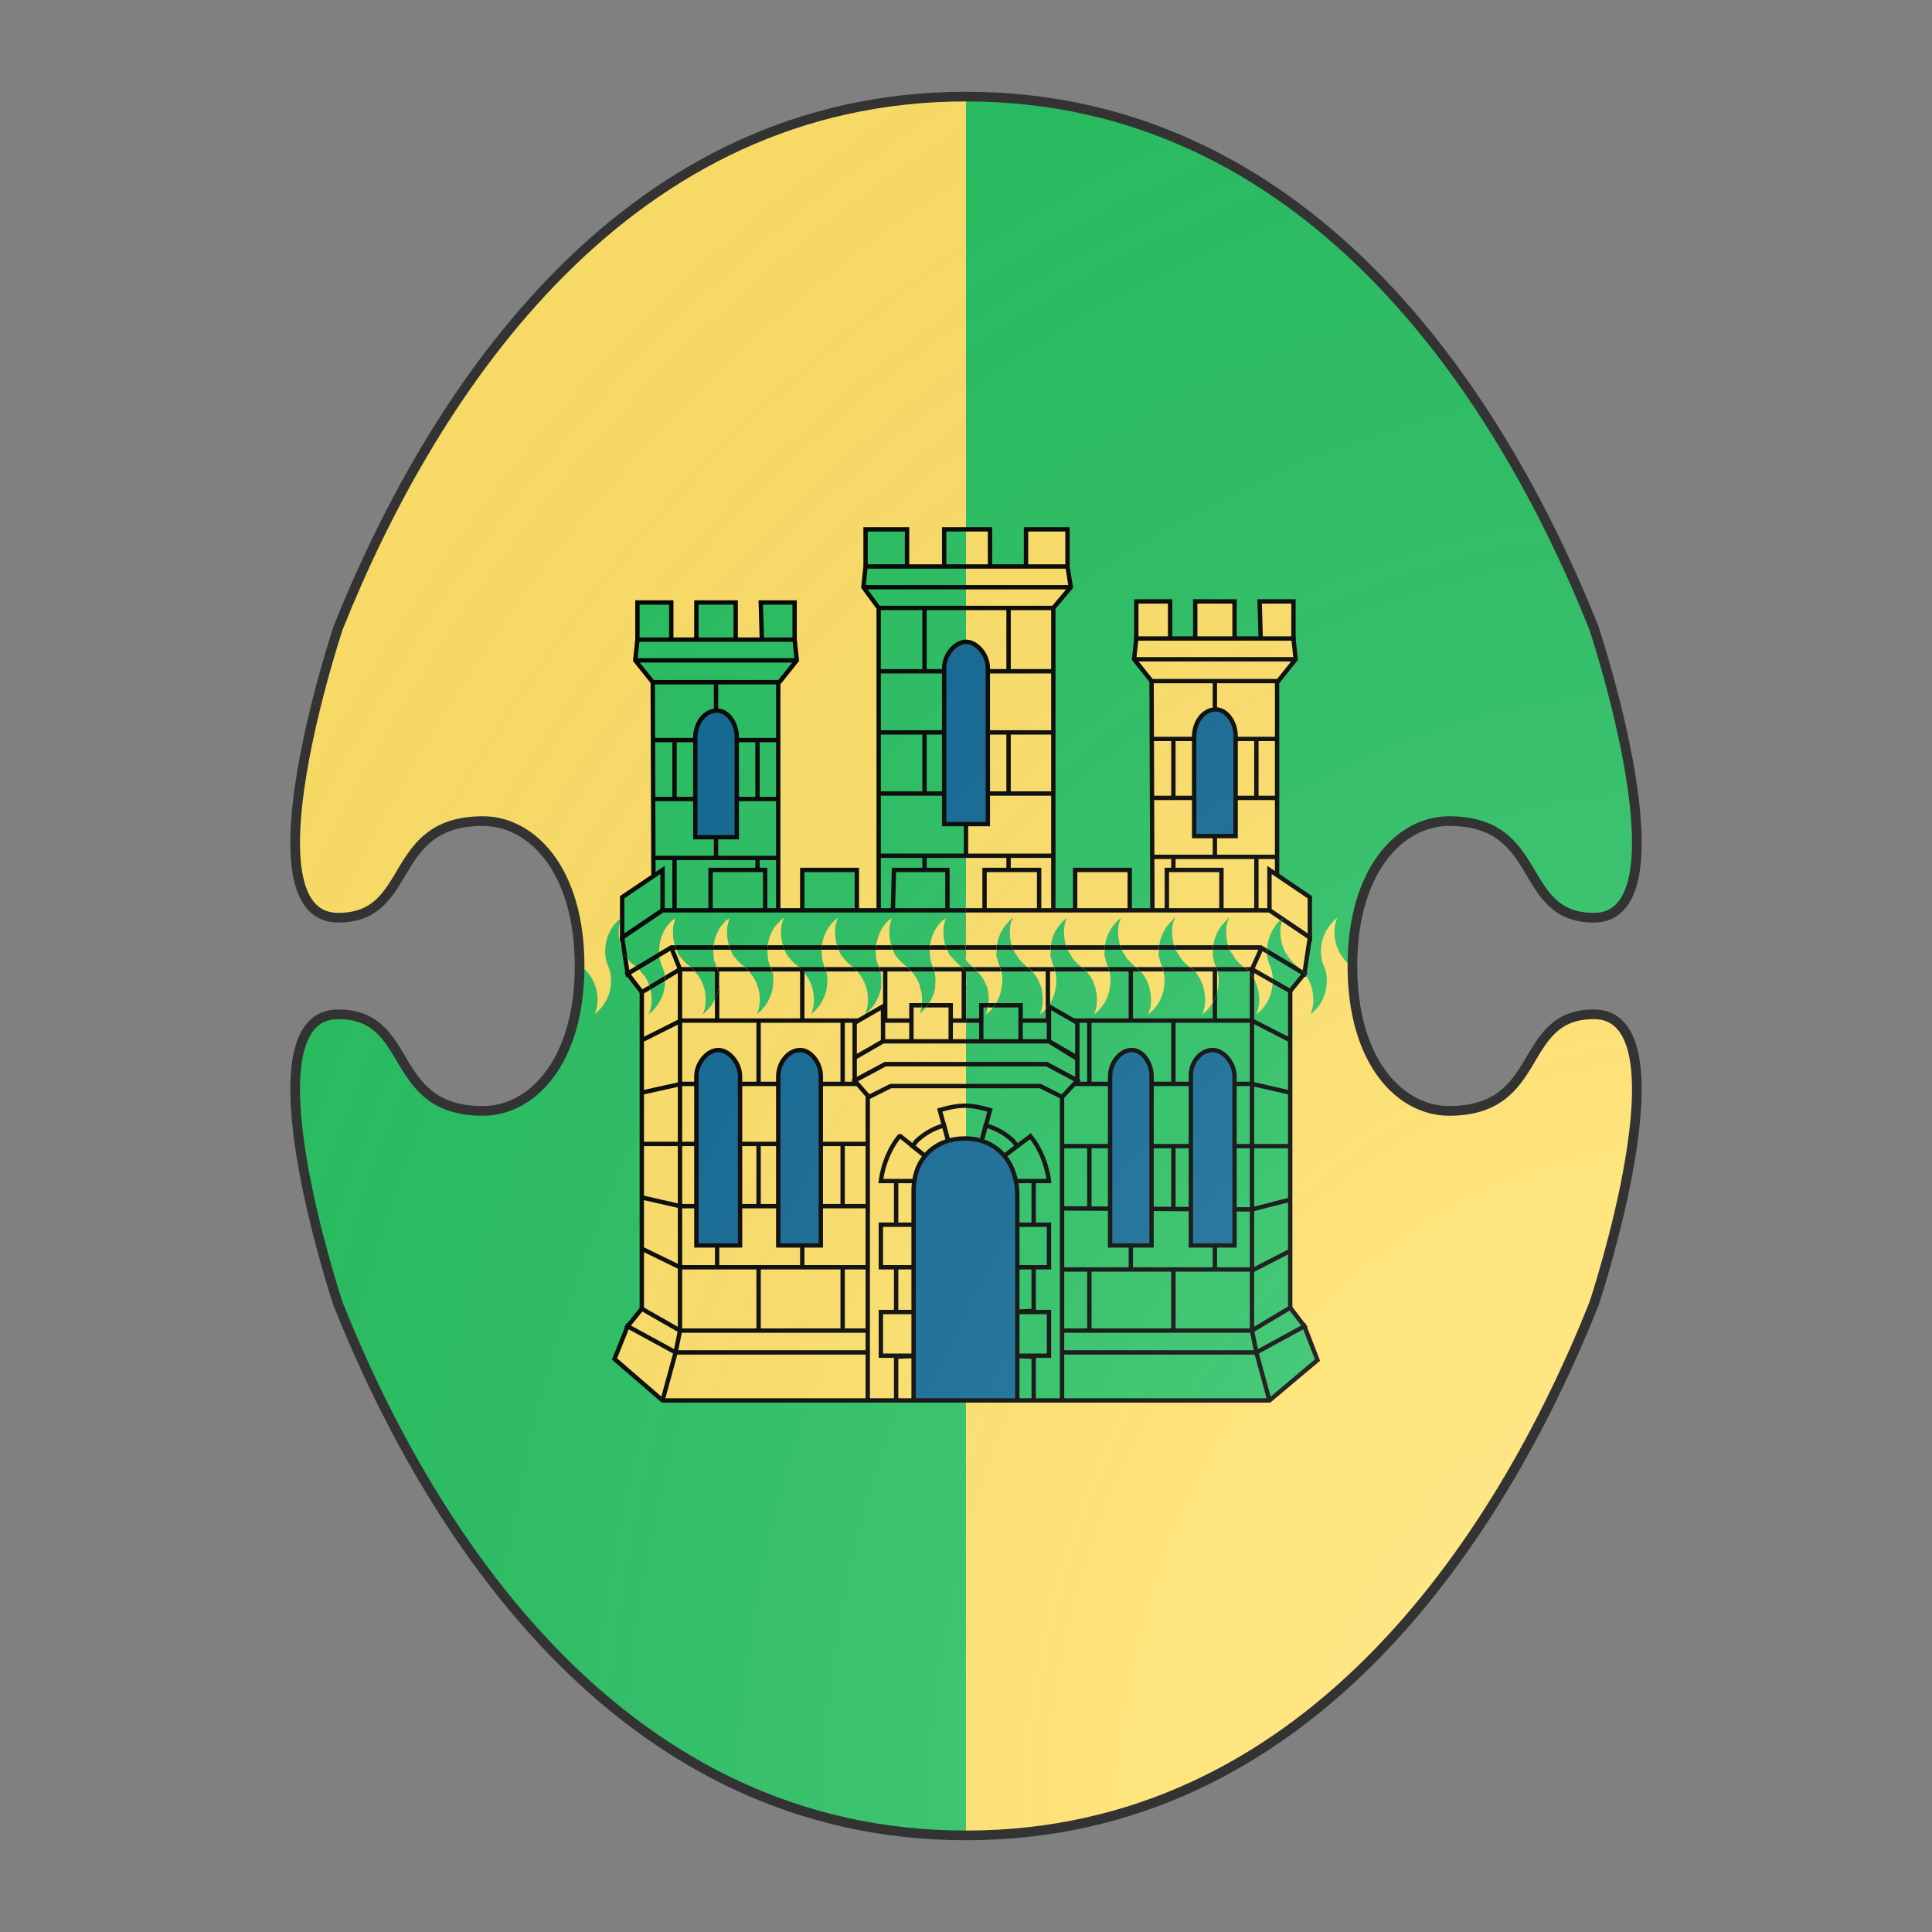 <svg id="coa88685571" width="500" height="500" viewBox="0 0 200 200" xmlns="http://www.w3.org/2000/svg" xmlns:x="http://www.w3.org/1999/xlink"><rect x="0" y="0" width="200" height="200" fill="#808080" stroke="none"/><defs><clipPath id="boeotian_coa88685571"><path d="M150 115c-5 0-10-5-10-15s5-15 10-15c10 0 7 10 15 10 10 0 0-30 0-30-10-25-30-55-65-55S45 40 35 65c0 0-10 30 0 30 8 0 5-10 15-10 5 0 10 5 10 15s-5 15-10 15c-10 0-7-10-15-10-10 0 0 30 0 30 10 25 30 55 65 55s55-30 65-55c0 0 10-30 0-30-8 0-5 10-15 10z"/></clipPath><clipPath id="divisionClip_coa88685571"><rect x="100" y="0" width="100" height="92.5"/><rect x="0" y="107.5" width="100" height="92.5"/><path d="M0 115l-.1-6 .2.8c1.3-1 2.3-2.5 2.9-4.4.5-2 .4-3.9-.3-5.4-.7-1.5-.8-3.4-.3-5.4A9 9 0 015.5 90c-.7 1.5-.8 3.4-.3 5.4.5 2 1.7 3.6 3.1 4.6a9 9 0 013.1 4.6c.5 2 .4 3.9-.3 5.4a9 9 0 003.1-4.6c.5-2 .4-3.9-.3-5.4-.7-1.5-.8-3.4-.3-5.4.5-2 1.7-3.6 3.1-4.6-.7 1.5-.8 3.4-.3 5.4.5 2 1.7 3.6 3.1 4.6a9 9 0 013.1 4.6c.5 2 .4 3.9-.3 5.4a9 9 0 003.1-4.6c.5-2 .4-3.9-.3-5.4-.7-1.5-.8-3.4-.3-5.4.5-2 1.7-3.6 3.1-4.6-.7 1.5-.8 3.4-.3 5.4.5 2 1.7 3.6 3.1 4.6a9 9 0 013.1 4.6c.5 2 .4 3.9-.3 5.4a9 9 0 003.1-4.6c.5-2 .4-3.9-.3-5.4-.7-1.5-.8-3.4-.3-5.4.5-2 1.7-3.6 3.1-4.6-.7 1.5-.8 3.4-.3 5.4.5 2 1.7 3.6 3.1 4.6a9 9 0 013.1 4.6c.5 2 .4 3.9-.3 5.4a9 9 0 003.1-4.6c.5-2 .4-3.9-.3-5.4-.7-1.5-.8-3.4-.3-5.4.5-2 1.7-3.6 3.1-4.6-.7 1.5-.8 3.4-.3 5.4.5 2 1.7 3.6 3.1 4.6a9 9 0 013.1 4.6c.5 2 .4 3.9-.3 5.4a9 9 0 003.1-4.6c.5-2 .4-3.9-.3-5.4-.7-1.5-.8-3.4-.3-5.4.5-2 1.7-3.6 3.1-4.6-.7 1.5-.8 3.4-.3 5.4.5 2 1.7 3.6 3.1 4.6a9 9 0 013.1 4.6c.5 2 .4 3.9-.3 5.4a9 9 0 003.1-4.6c.5-2 .4-3.9-.3-5.4-.7-1.5-.8-3.4-.3-5.4.5-2 1.7-3.6 3.1-4.6-.7 1.5-.8 3.4-.3 5.4.5 2 1.7 3.6 3.1 4.6a9 9 0 013.1 4.6c.5 2 .4 3.9-.3 5.4a9 9 0 003.1-4.6c.5-2 .4-3.9-.3-5.4-.7-1.5-.8-3.4-.3-5.4.5-2 1.7-3.6 3.1-4.6-.7 1.5-.8 3.4-.3 5.4.5 2 1.7 3.6 3.1 4.6a9 9 0 013.1 4.6c.5 2 .4 3.9-.3 5.4a9 9 0 003.1-4.6c.5-2 .4-3.9-.3-5.4-.7-1.5-.8-3.4-.3-5.4.5-2 1.7-3.6 3.1-4.6-.7 1.5-.8 3.4-.3 5.4.5 2 2.1 3.1 3.1 4.6 1 1.6 2.4 3.1 2.7 4.8.3 1.7.3 3.3 0 5.2 1.3-1 2.6-2.7 3.2-4.6.5-2 .4-3.9-.3-5.4-.7-1.5-.8-3.4-.3-5.4.5-2 1.7-3.6 3.1-4.6-.7 1.5-.8 3.4-.3 5.4.5 2 1.7 3.6 3.1 4.6a9 9 0 013.1 4.6c.5 2 .4 3.9-.3 5.4a9 9 0 003.1-4.6c.5-2 .4-3.9-.3-5.4-.7-1.5-.8-3.4-.3-5.4.5-2 1.7-3.6 3.1-4.6-.7 1.5-.8 3.4-.3 5.4.5 2 1.7 3.6 3.1 4.6a9 9 0 013.1 4.6c.5 2 .4 3.9-.3 5.4a9 9 0 003.1-4.6c.5-2 .4-3.9-.3-5.4-.7-1.5-.8-3.4-.3-5.4.5-2 1.7-3.6 3.1-4.6-.7 1.5-.8 3.4-.3 5.4.5 2 1.7 3.6 3.1 4.6a9 9 0 013.1 4.6c.5 2 .4 3.9-.3 5.4a9 9 0 003.1-4.6c.5-2 .4-3.9-.3-5.4-.7-1.5-.8-3.4-.3-5.4.5-2 1.7-3.6 3.1-4.6-.7 1.5-.8 3.4-.3 5.4.5 2 1.7 3.6 3.1 4.6a9 9 0 013.1 4.6c.5 2 .4 3.9-.3 5.4a9 9 0 003.1-4.6c.5-2 .4-3.9-.3-5.4-.7-1.5-.8-3.4-.3-5.4.5-2 1.7-3.6 3.1-4.6-.7 1.5-.8 3.4-.3 5.4.5 2 1.7 3.6 3.1 4.6a9 9 0 013.1 4.6c.5 2 .4 3.9-.3 5.4a9 9 0 003.1-4.6c.5-2 .4-3.9-.3-5.4-.7-1.5-.8-3.4-.3-5.4.5-2 1.7-3.6 3.1-4.6-.7 1.5-.8 3.4-.3 5.4.5 2 1.7 3.6 3.1 4.6a9 9 0 013.1 4.6c.5 2 .4 3.9-.3 5.4a9 9 0 003.1-4.6c.5-2 .4-3.9-.3-5.4-.7-1.5-.8-3.4-.3-5.4.5-2 1.7-3.6 3.1-4.6-.7 1.5-.8 3.4-.3 5.4.5 2 1.7 3.6 3.1 4.6a9 9 0 013.1 4.6c.5 2 .4 3.9-.3 5.4a9 9 0 003.1-4.6c.5-2 .4-3.9-.3-5.4-.7-1.5-.8-3.4-.3-5.4.5-2 1.7-3.6 3.1-4.6-.7 1.5-.8 3.4-.3 5.4.5 2 1.7 3.6 3.1 4.6a9 9 0 013.1 4.6c.5 2 .4 3.9-.3 5.4a9 9 0 003.1-4.6c.5-2 .4-3.9-.3-5.4-.7-1.5-.8-3.4-.3-5.4.5-2 1.7-3.6 3.1-4.6-.7 1.5-.8 3.4-.3 5.4.75 2.79 2.72 4.08 4.45 5.82L200 115z" transform="translate(0 50) scale(.5)"/><path d="M0 115l-.1-6 .2.8c1.3-1 2.3-2.5 2.9-4.4.5-2 .4-3.9-.3-5.4-.7-1.5-.8-3.4-.3-5.4A9 9 0 015.5 90c-.7 1.5-.8 3.4-.3 5.4.5 2 1.7 3.6 3.1 4.6a9 9 0 013.1 4.6c.5 2 .4 3.9-.3 5.4a9 9 0 003.1-4.6c.5-2 .4-3.9-.3-5.4-.7-1.5-.8-3.4-.3-5.4.5-2 1.7-3.6 3.1-4.6-.7 1.5-.8 3.4-.3 5.4.5 2 1.7 3.6 3.1 4.6a9 9 0 013.1 4.6c.5 2 .4 3.9-.3 5.4a9 9 0 003.1-4.6c.5-2 .4-3.9-.3-5.4-.7-1.5-.8-3.4-.3-5.4.5-2 1.7-3.6 3.1-4.6-.7 1.5-.8 3.4-.3 5.4.5 2 1.7 3.6 3.1 4.6a9 9 0 013.1 4.6c.5 2 .4 3.9-.3 5.4a9 9 0 003.1-4.6c.5-2 .4-3.9-.3-5.4-.7-1.5-.8-3.4-.3-5.4.5-2 1.7-3.6 3.1-4.6-.7 1.5-.8 3.4-.3 5.4.5 2 1.7 3.6 3.1 4.6a9 9 0 013.1 4.6c.5 2 .4 3.9-.3 5.4a9 9 0 003.1-4.6c.5-2 .4-3.9-.3-5.4-.7-1.5-.8-3.4-.3-5.4.5-2 1.7-3.6 3.1-4.6-.7 1.5-.8 3.4-.3 5.4.5 2 1.7 3.6 3.1 4.6a9 9 0 013.1 4.6c.5 2 .4 3.9-.3 5.4a9 9 0 003.1-4.6c.5-2 .4-3.9-.3-5.4-.7-1.5-.8-3.4-.3-5.4.5-2 1.7-3.6 3.1-4.6-.7 1.5-.8 3.4-.3 5.4.5 2 1.7 3.6 3.1 4.6a9 9 0 013.1 4.6c.5 2 .4 3.9-.3 5.4a9 9 0 003.1-4.6c.5-2 .4-3.9-.3-5.4-.7-1.5-.8-3.4-.3-5.4.5-2 1.7-3.6 3.1-4.6-.7 1.5-.8 3.4-.3 5.4.5 2 1.7 3.6 3.1 4.6a9 9 0 013.1 4.6c.5 2 .4 3.9-.3 5.4a9 9 0 003.1-4.6c.5-2 .4-3.9-.3-5.4-.7-1.5-.8-3.4-.3-5.4.5-2 1.7-3.6 3.1-4.6-.7 1.5-.8 3.4-.3 5.4.5 2 1.7 3.6 3.1 4.6a9 9 0 013.1 4.6c.5 2 .4 3.9-.3 5.4a9 9 0 003.1-4.6c.5-2 .4-3.9-.3-5.4-.7-1.5-.8-3.4-.3-5.4.5-2 1.7-3.6 3.1-4.6-.7 1.5-.8 3.4-.3 5.4.5 2 2.1 3.1 3.1 4.6 1 1.6 2.4 3.1 2.7 4.8.3 1.7.3 3.3 0 5.2 1.3-1 2.6-2.7 3.2-4.6.5-2 .4-3.9-.3-5.4-.7-1.5-.8-3.4-.3-5.4.5-2 1.7-3.6 3.1-4.6-.7 1.5-.8 3.4-.3 5.4.5 2 1.7 3.6 3.1 4.6a9 9 0 013.1 4.6c.5 2 .4 3.9-.3 5.4a9 9 0 003.1-4.6c.5-2 .4-3.9-.3-5.4-.7-1.5-.8-3.4-.3-5.4.5-2 1.7-3.6 3.1-4.6-.7 1.5-.8 3.4-.3 5.4.5 2 1.7 3.6 3.1 4.6a9 9 0 013.1 4.6c.5 2 .4 3.9-.3 5.4a9 9 0 003.1-4.6c.5-2 .4-3.9-.3-5.4-.7-1.5-.8-3.4-.3-5.4.5-2 1.7-3.6 3.1-4.6-.7 1.5-.8 3.4-.3 5.4.5 2 1.7 3.6 3.1 4.6a9 9 0 013.1 4.6c.5 2 .4 3.9-.3 5.4a9 9 0 003.1-4.6c.5-2 .4-3.9-.3-5.4-.7-1.5-.8-3.4-.3-5.4.5-2 1.7-3.6 3.1-4.6-.7 1.5-.8 3.4-.3 5.4.5 2 1.7 3.6 3.1 4.6a9 9 0 013.1 4.6c.5 2 .4 3.9-.3 5.4a9 9 0 003.1-4.6c.5-2 .4-3.9-.3-5.4-.7-1.5-.8-3.4-.3-5.4.5-2 1.7-3.6 3.1-4.6-.7 1.5-.8 3.4-.3 5.4.5 2 1.7 3.6 3.1 4.6a9 9 0 013.1 4.6c.5 2 .4 3.9-.3 5.4a9 9 0 003.1-4.6c.5-2 .4-3.9-.3-5.4-.7-1.5-.8-3.4-.3-5.4.5-2 1.7-3.6 3.1-4.6-.7 1.5-.8 3.4-.3 5.4.5 2 1.7 3.6 3.1 4.6a9 9 0 013.1 4.6c.5 2 .4 3.9-.3 5.4a9 9 0 003.1-4.6c.5-2 .4-3.9-.3-5.4-.7-1.5-.8-3.4-.3-5.4.5-2 1.7-3.6 3.1-4.6-.7 1.5-.8 3.4-.3 5.4.5 2 1.7 3.6 3.1 4.6a9 9 0 013.1 4.6c.5 2 .4 3.9-.3 5.4a9 9 0 003.1-4.6c.5-2 .4-3.9-.3-5.4-.7-1.5-.8-3.4-.3-5.4.5-2 1.7-3.6 3.1-4.6-.7 1.5-.8 3.4-.3 5.4.5 2 1.7 3.6 3.1 4.6a9 9 0 013.1 4.6c.5 2 .4 3.9-.3 5.4a9 9 0 003.1-4.6c.5-2 .4-3.9-.3-5.4-.7-1.5-.8-3.4-.3-5.4.5-2 1.7-3.6 3.1-4.6-.7 1.5-.8 3.4-.3 5.4.75 2.79 2.72 4.08 4.45 5.82L200 115z" transform="translate(200 150) scale(-.5)"/></clipPath><g id="castle_coa88685571" stroke-width=".4"><path d="M109.3 63.4H90.8l-.2 1.9 1.4 1.9h16l1.6-1.9zM92 67.2h16V102H92zM90.8 60h3.8v3.4h-3.8zm14.7 0h3.8v3.4h-3.8zM98 60h4.2v3.4H98zm-5.8 13h15.7m-15.7 5.6h15.7m-15.7 5.6h15.7m-15.7 5.7h15.7M92.2 67.2h15.7M92 95.6h16m-8 5.7v-5.7m0-5.7v-5.7m0-5.7v-5.7m3.9 22.9V90m-7.7 5.7V90m7.7-5.8v-5.7m-7.7 5.7v-5.7m7.7-5.7v-5.6m-7.7 5.6v-5.6m13.4-1.9h-19"/><path fill="#0D6793" d="M98 72.7c0-1.2 1-2.4 2-2.4s2 1.2 2 2.4V87h-4V72.7z"/><path d="M115.6 66.6h3.1v3.5h-3.1zm5.4 0h3.6v3.5H121zm5.9 0h3.1v3.5h-3z"/><path d="M130 70h-14.4l-.2 1.9 1.6 2h11.6l1.6-2zm-13 3.9h11.5v26.7h-11.4zm0 5.3h11.6M117 84.6h11.6M117 90h11.6M117 95.5h11.6m-5.8-5.5v-5.4m0-5.3V74m3.8 21.6V90m-7.6 5.6V90m7.6-5.4v-5.4m-7.6 5.4v-5.4m11.2-7.3h-14.8"/><path fill="#0d6793" d="M120.9 79c0-1.3.8-2.5 2-2.5 1 0 1.8 1.2 1.8 2.4v9.2h-3.8z"/><path d="M69.9 66.7H73v3.5h-3.1zm5.4 0h3.6v3.5h-3.6zm5.9 0h3.1v3.5h-3z"/><path d="M84.3 70.1H69.9l-.2 1.9 1.6 2h11.6l1.6-2zm-13 3.9h11.5v26.7H71.4zm0 5.3h11.6m-11.6 5.4h11.6m-11.6 5.4h11.6m-11.6 5.5h11.6m-5.8-5.5v-5.4m0-5.3v-5.3m3.8 21.6v-5.6m-7.6 5.6v-5.6m7.6-5.4v-5.4m-7.6 5.4v-5.4M84.5 72H69.7"/><path fill="#0d6793" d="M75.2 79.1c0-1.3.8-2.5 2-2.5 1 0 1.8 1.2 1.8 2.4v9.2h-3.8z"/><path d="M70.3 99h59.4v34.5H70.3z"/><path d="M126.6 135.4H73.4L69 133l-1.2 3 4.4 3.8h55.6l4.4-3.7-1.2-3.1zm3.1-4.1l-3.5 2.1H73.8l-3.5-2L69 133l4.4 2.4h53.2l4.4-2.4zm-20.4-20.5h16.9m-52.4 16.8H92m15.8.2h18.5M73.8 122H92m15.8.2l18.4.1m-3.4 5.6v-5.7m0-5.7v-5.7m-7.7 17.1v-5.7m0-5.7v-5.7m3.9 22.6V128m0-5.8v-5.7m0-5.7v-5.6m-7.7 5.8v-6m0 28.4V128m0-5.9v-5.7m-41-.1H92m15.8.2h22m-.1 9.6l-3.5 1.8m3.5-6.5l-3.5.9m0-17.3l3.5 1.8m-3.5 4l3.5.8m-59.4 14.3l3.5 1.7m-3.5-6.4l3.5.8m.1-17l-3.6 1.8m3.6 4l-3.6.8m52.5-6.4v-5.8m-7.7 5.8v-5.8m-22.5 0v5.8M77.2 122v5.7M85 122v5.7m-4 .1v5.5m0-17v5.7m0-16.8v5.6m7.7-5.7v5.9m0 16.8v5.4m0-17v5.7M77.2 99.4v5.8m7.8-5.8v5.8m-11.2-4.9v33.1m52.4-33.1v33.1m-26.4-28.2v-5.8m7.7 5.8v-5.8m-33.6 11.4h16.9M73.9 105h52.3"/><path fill="none" d="M126.2 133.4l.4 2m1.2 4.4l-1.2-4.4m-52.8-2l-.4 2m-1.2 4.4l1.2-4.4"/><path d="M107.6 103.7l2.6 1.5v3.2l-2.6-1.5zM92.4 107l-2.6 1.4v-3.2l2.6-1.5zm2.6-3.4h3.6v3.5H95zm6.4 0h3.6v3.5h-3.6zm-10.4 7h17.8v29.2H91z"/><path d="M92.6 109h14.8l2.8 1.5v-2l-2.6-1.6H92.4l-2.6 1.5v2.1z"/><path d="M93.6 127.6h2.1v4.1h-2.1zm2.1 8.1l1.3 4.1h-3.4v0-4zm-.2-19.7a6 6 0 012.5-1.4l.7 2.7-1.7.7-1.9-1.5zm8.8 0a6 6 0 00-2.5-1.4l-.7 2.7 1.6.7 2-1.5zm-12.1 7.7h3.5v3.9h-3.5zm0 8h3.5v4h-3.5zm13.7-16.1l-3.2 2.4.6 1.7h4.3c-.2-1.5-.8-3-1.7-4.1zm-1.9 8.1h3.6v3.9h-3.5zm0 8h3.6v4h-3.5zm-6.4-18.5l1.1 4.1h2.4l1.1-4.1c-.7-.2-1.5-.4-2.3-.4-.8 0-1.6.2-2.3.4zm-3.6 2.4l3 2.4-.5 1.7h-4.3c.2-1.5.8-3 1.7-4.1zm12.2 8.1v-4h-2.9c.1 4.5-1.3 4 2.9 4zm-10.5 0h-2.1v-4h2.9zm8.4 3.9h2.1v4l-2.2.1zm0 8.1l-1.4 4.1h3.5v0-4zm-13-23.7l2-1h13.7l2 1 1.4-1.5-2.8-1.5H92.6l-2.8 1.5z"/><path fill="#0D6793" d="M95.2 120.6c0-3 2-4.8 4.7-4.8s4.8 1.9 4.8 5.3v18.7h-9.5v-19.2z"/><path d="M70.3 102.4l3.5-2.1h52.4l3.5 2 1.3-1.6-4-2.4H73l-4 2.4zm57.5-11.2l3.7 2.5v3.7l-3.7-2.5zm-55.6 0l-3.7 2.5v3.7l3.7-2.5zm46.2 0h5V95h-5zm-41.8 0h5V95h-5zm25.1 0h5V95h-5zm8.3 0h5V95h-5zm-25 0h5V95h-5zm8.4 0h4.9V95h-5z"/><path d="M127 98.3H73l-4 2.4-.5-3.3 3.7-2.5h55.6l3.7 2.5-.5 3.3z"/><path fill="none" d="M73 98.3l.8 2m52.4 0l.9-2"/><path fill="#0d6793" d="M113.2 110.1c0-1.2.9-2.4 2-2.4 1 0 1.8 1.2 1.8 2.4v15.5h-3.8V110v0zm7.4-.1c0-1.2.9-2.3 2-2.3 1 0 2 1.2 2 2.4v15.5h-4zm-45.3.1c0-1.2 1-2.4 2-2.4s2 1.2 2 2.4v15.5h-4V110v0zm7.5 0c0-1.2.9-2.4 2-2.4 1 0 1.9 1.2 1.9 2.4v15.5h-3.9z"/></g><radialGradient id="backlight" cx="100%" cy="100%" r="150%"><stop stop-color="#fff" stop-opacity=".3" offset="0"/><stop stop-color="#fff" stop-opacity=".15" offset=".25"/><stop stop-color="#000" stop-opacity="0" offset="1"/></radialGradient></defs><g clip-path="url(#boeotian_coa88685571)"><rect x="0" y="0" width="200" height="200" fill="#ffe066"/><g fill="#26c061" stroke="#000"><use x:href="#castle_coa88685571" transform="translate(-13 -13) scale(1.13)"/></g><g clip-path="url(#divisionClip_coa88685571)"><rect x="0" y="0" width="200" height="200" fill="#26c061"/><g fill="#ffe066" stroke="#000"><use x:href="#castle_coa88685571" transform="translate(-13 -13) scale(1.13)"/></g></g></g><path d="M150 115c-5 0-10-5-10-15s5-15 10-15c10 0 7 10 15 10 10 0 0-30 0-30-10-25-30-55-65-55S45 40 35 65c0 0-10 30 0 30 8 0 5-10 15-10 5 0 10 5 10 15s-5 15-10 15c-10 0-7-10-15-10-10 0 0 30 0 30 10 25 30 55 65 55s55-30 65-55c0 0 10-30 0-30-8 0-5 10-15 10z" fill="url(#backlight)" stroke="#333"/></svg>